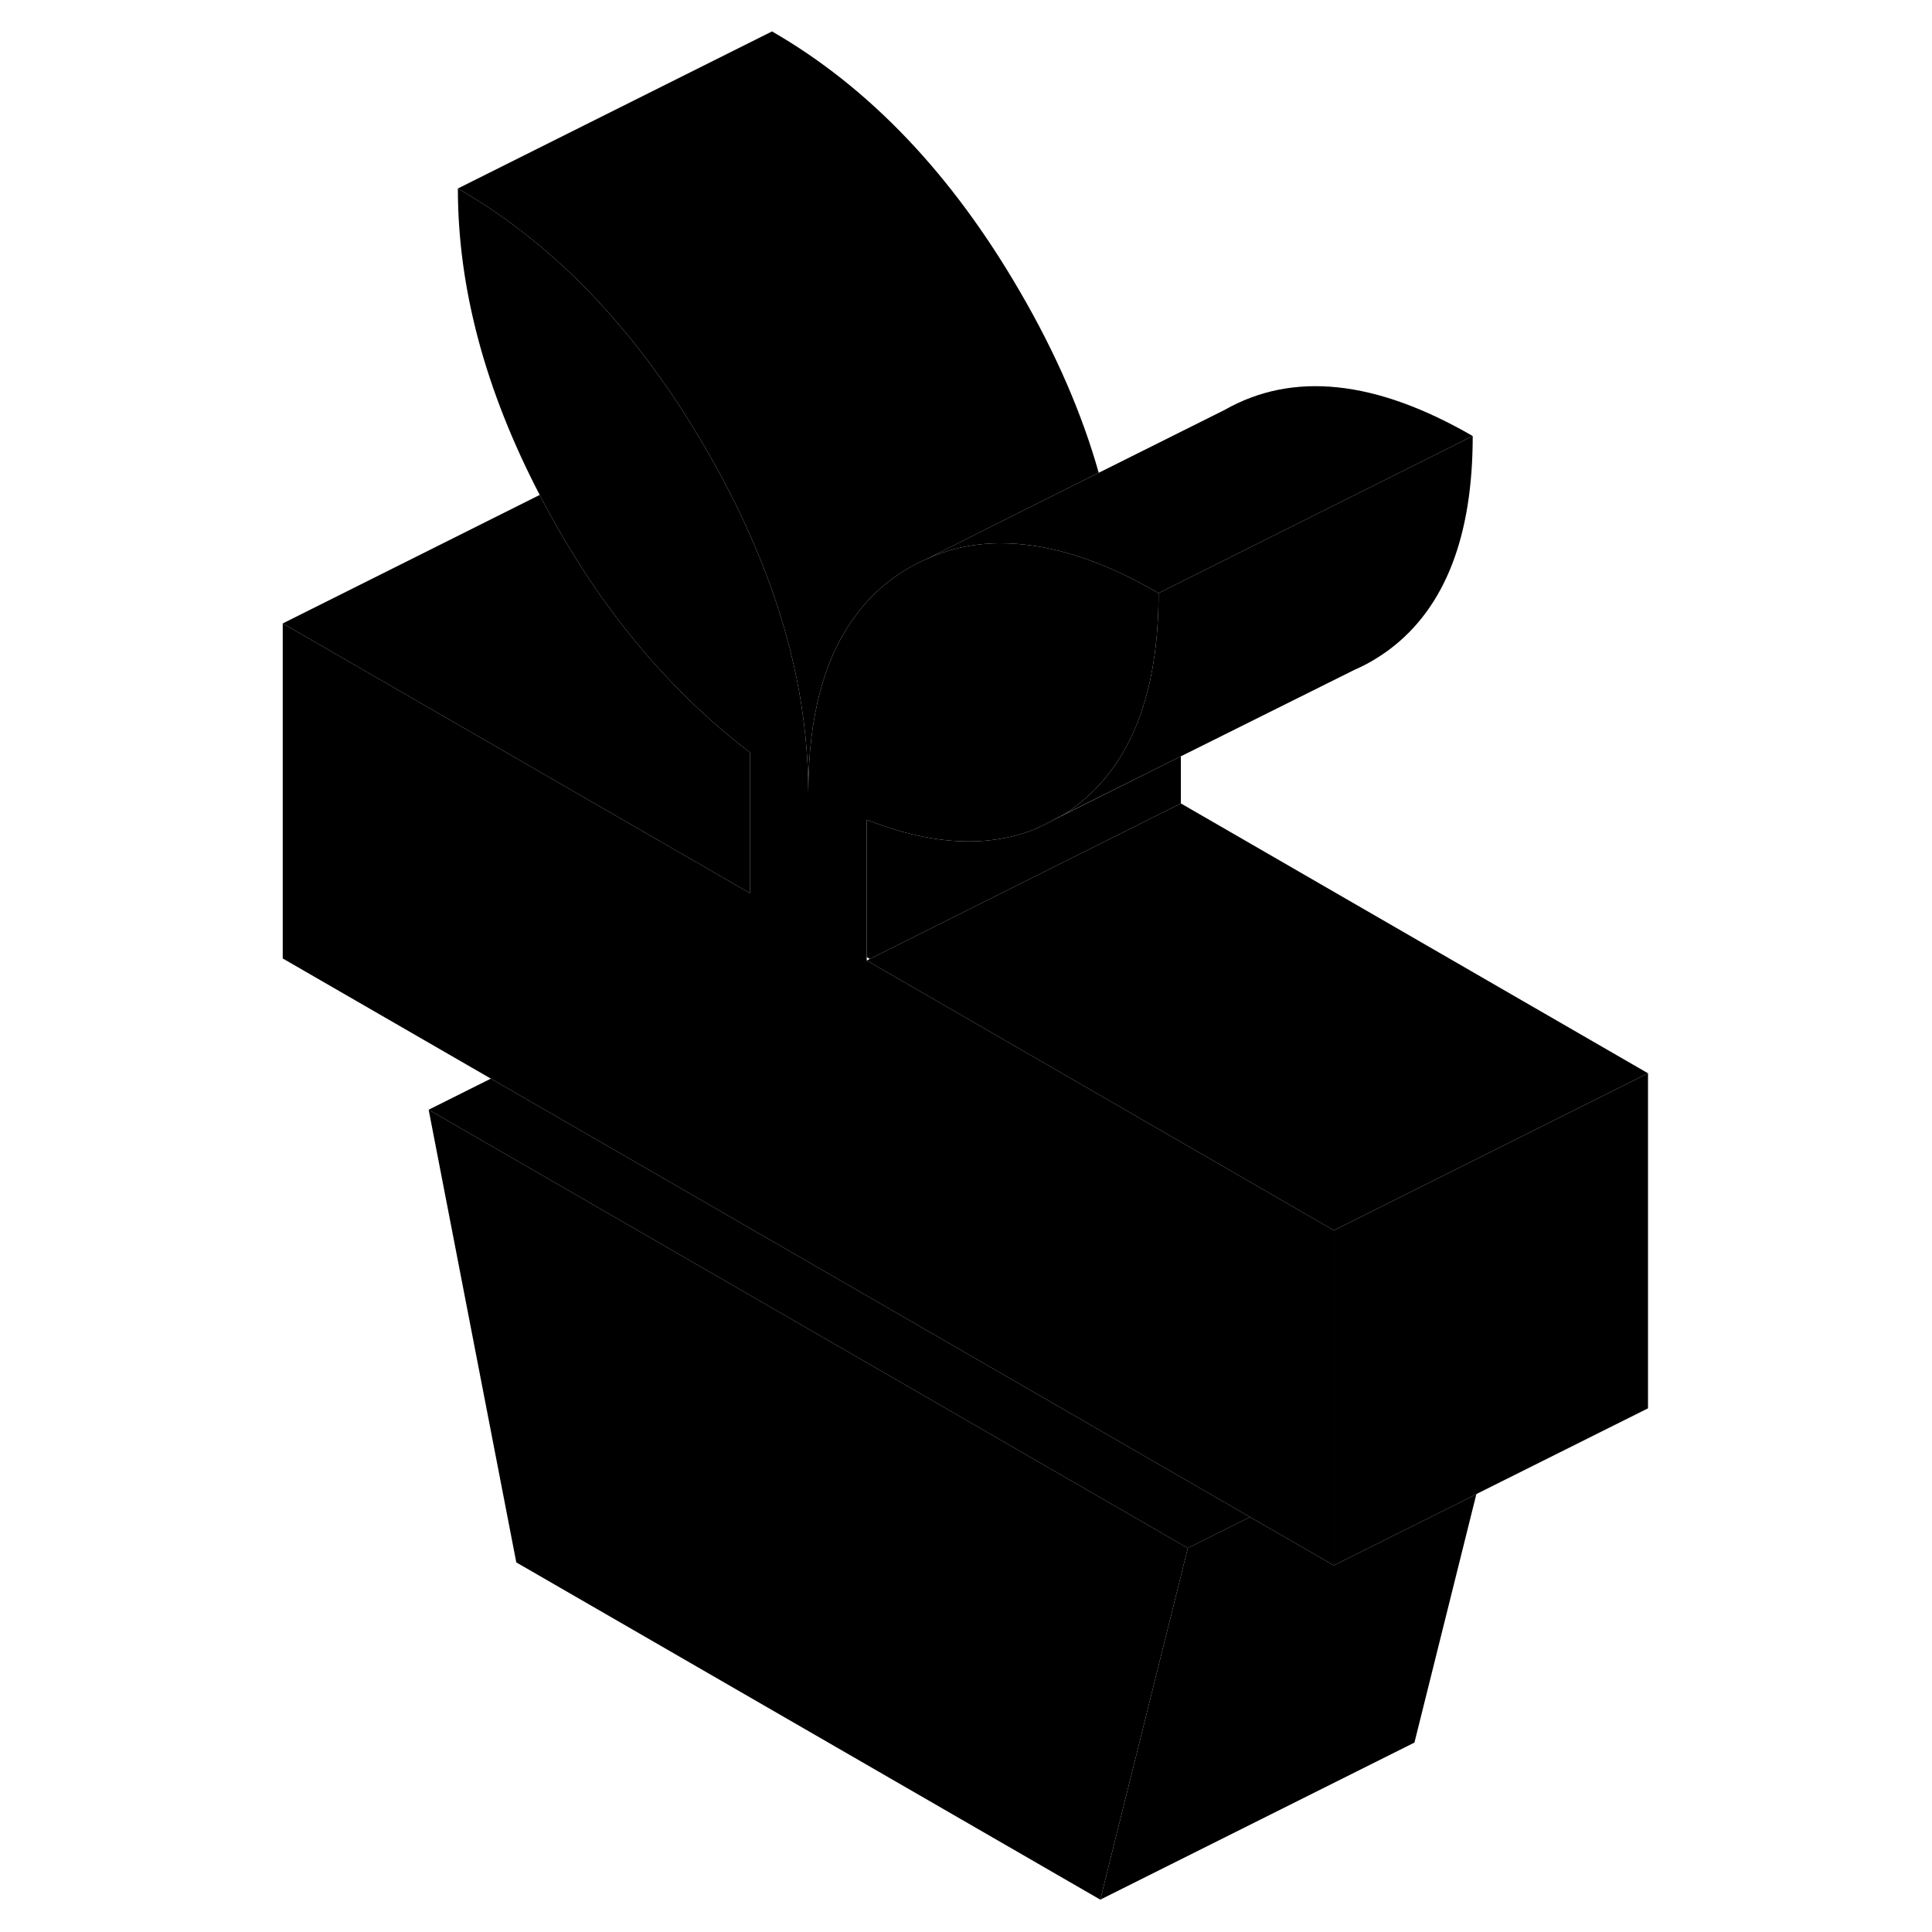 <svg width="24" height="24" viewBox="0 0 91 123" class="pr-icon-iso-duotone-secondary" xmlns="http://www.w3.org/2000/svg" stroke-width="1px" stroke-linecap="round" stroke-linejoin="round">
    <path d="M49.9 52.78C50.47 52.56 51.01 52.29 51.54 51.96L49.9 52.78Z" class="pr-icon-iso-duotone-primary-stroke" stroke-linejoin="round"/>
    <path d="M59.62 98.56L58.74 102.1L54.05 120.94L16.87 99.47L11.29 70.65L35.99 84.91L59.62 98.56Z" class="pr-icon-iso-duotone-primary-stroke" stroke-linejoin="round"/>
    <path d="M68.92 78.33V99.66L63.58 96.58L35.06 80.11L15.25 68.67L2 61.02V39.69L31.74 56.86V47.9C28.07 45.1 24.82 41.66 22 37.59C20.73 35.75 19.55 33.79 18.45 31.69L18.36 31.51C14.89 24.84 13.15 18.34 13.15 12C19.35 15.57 24.61 21.1 28.95 28.59C30.34 30.99 31.51 33.36 32.45 35.72C34.46 40.72 35.46 45.64 35.46 50.47C35.46 45.64 36.46 41.89 38.47 39.2C39.4 37.92 40.57 36.89 41.96 36.1C42.28 35.92 42.6 35.75 42.93 35.62C44.48 34.9 46.14 34.56 47.91 34.59C50.17 34.62 52.61 35.23 55.23 36.44C55.39 36.51 55.54 36.59 55.7 36.66C56.37 36.99 57.06 37.36 57.76 37.76C57.76 44.15 56 48.68 52.47 51.34C52.17 51.57 51.87 51.78 51.55 51.95H51.54L49.9 52.78L49.81 52.82C46.78 53.99 43.24 53.79 39.18 52.19V61.15L68.92 78.33Z" class="pr-icon-iso-duotone-primary-stroke" stroke-linejoin="round"/>
    <path d="M49.9 52.78C50.47 52.56 51.01 52.29 51.54 51.96L49.9 52.78Z" class="pr-icon-iso-duotone-primary-stroke" stroke-linejoin="round"/>
    <path d="M63.58 96.58L59.62 98.56L35.99 84.91L11.29 70.65L15.25 68.67L35.06 80.11L63.58 96.58Z" class="pr-icon-iso-duotone-primary-stroke" stroke-linejoin="round"/>
    <path d="M77.99 95.13L74.05 110.94L54.05 120.94L58.74 102.1L59.62 98.56L63.58 96.58L68.92 99.66L77.99 95.13Z" class="pr-icon-iso-duotone-primary-stroke" stroke-linejoin="round"/>
    <path d="M88.92 68.33V89.66L77.99 95.12V95.13L68.92 99.66V78.33L69.12 78.23L88.92 68.33Z" class="pr-icon-iso-duotone-primary-stroke" stroke-linejoin="round"/>
    <path d="M88.92 68.33L69.12 78.23L68.92 78.33L39.18 61.15L39.38 61.05L59.18 51.15L88.92 68.33Z" class="pr-icon-iso-duotone-primary-stroke" stroke-linejoin="round"/>
    <path d="M59.18 48.15V51.15L39.38 61.05L39.18 60.94V52.19C43.24 53.79 46.78 53.99 49.81 52.82L49.9 52.78C50.47 52.56 51.01 52.29 51.54 51.96H51.55L59.18 48.15Z" class="pr-icon-iso-duotone-primary-stroke" stroke-linejoin="round"/>
    <path d="M77.76 27.76C77.76 34.15 76 38.68 72.47 41.34C71.78 41.85 71.06 42.28 70.31 42.61L70.12 42.7L59.18 48.15L51.55 51.95C51.87 51.78 52.17 51.57 52.47 51.34C56 48.68 57.76 44.15 57.76 37.76L77.76 27.76Z" class="pr-icon-iso-duotone-primary-stroke" stroke-linejoin="round"/>
    <path d="M53.95 30.1L46.93 33.61L42.93 35.62C42.6 35.75 42.28 35.92 41.96 36.1C40.57 36.89 39.4 37.92 38.47 39.2C36.46 41.89 35.46 45.64 35.46 50.47C35.46 45.64 34.46 40.72 32.45 35.72C31.51 33.36 30.34 30.99 28.95 28.59C24.61 21.1 19.35 15.57 13.15 12L33.15 2C39.35 5.57 44.61 11.1 48.95 18.59C51.21 22.48 52.88 26.31 53.95 30.1Z" class="pr-icon-iso-duotone-primary-stroke" stroke-linejoin="round"/>
    <path d="M77.76 27.76L57.76 37.76C57.06 37.36 56.37 36.99 55.7 36.66C55.54 36.59 55.39 36.51 55.23 36.44C52.61 35.23 50.17 34.62 47.91 34.59C46.14 34.56 44.48 34.9 42.93 35.62L46.93 33.61L53.95 30.1L61.96 26.1C66.3 23.63 71.57 24.18 77.76 27.76Z" class="pr-icon-iso-duotone-primary-stroke" stroke-linejoin="round"/>
    <path d="M42.93 35.62L42.58 35.79" class="pr-icon-iso-duotone-primary-stroke" stroke-linejoin="round"/>
    <path d="M31.74 47.9V56.86L2 39.69L18.36 31.51L18.45 31.69C19.55 33.79 20.73 35.75 22 37.59C24.82 41.66 28.07 45.1 31.74 47.9Z" class="pr-icon-iso-duotone-primary-stroke" stroke-linejoin="round"/>
</svg>